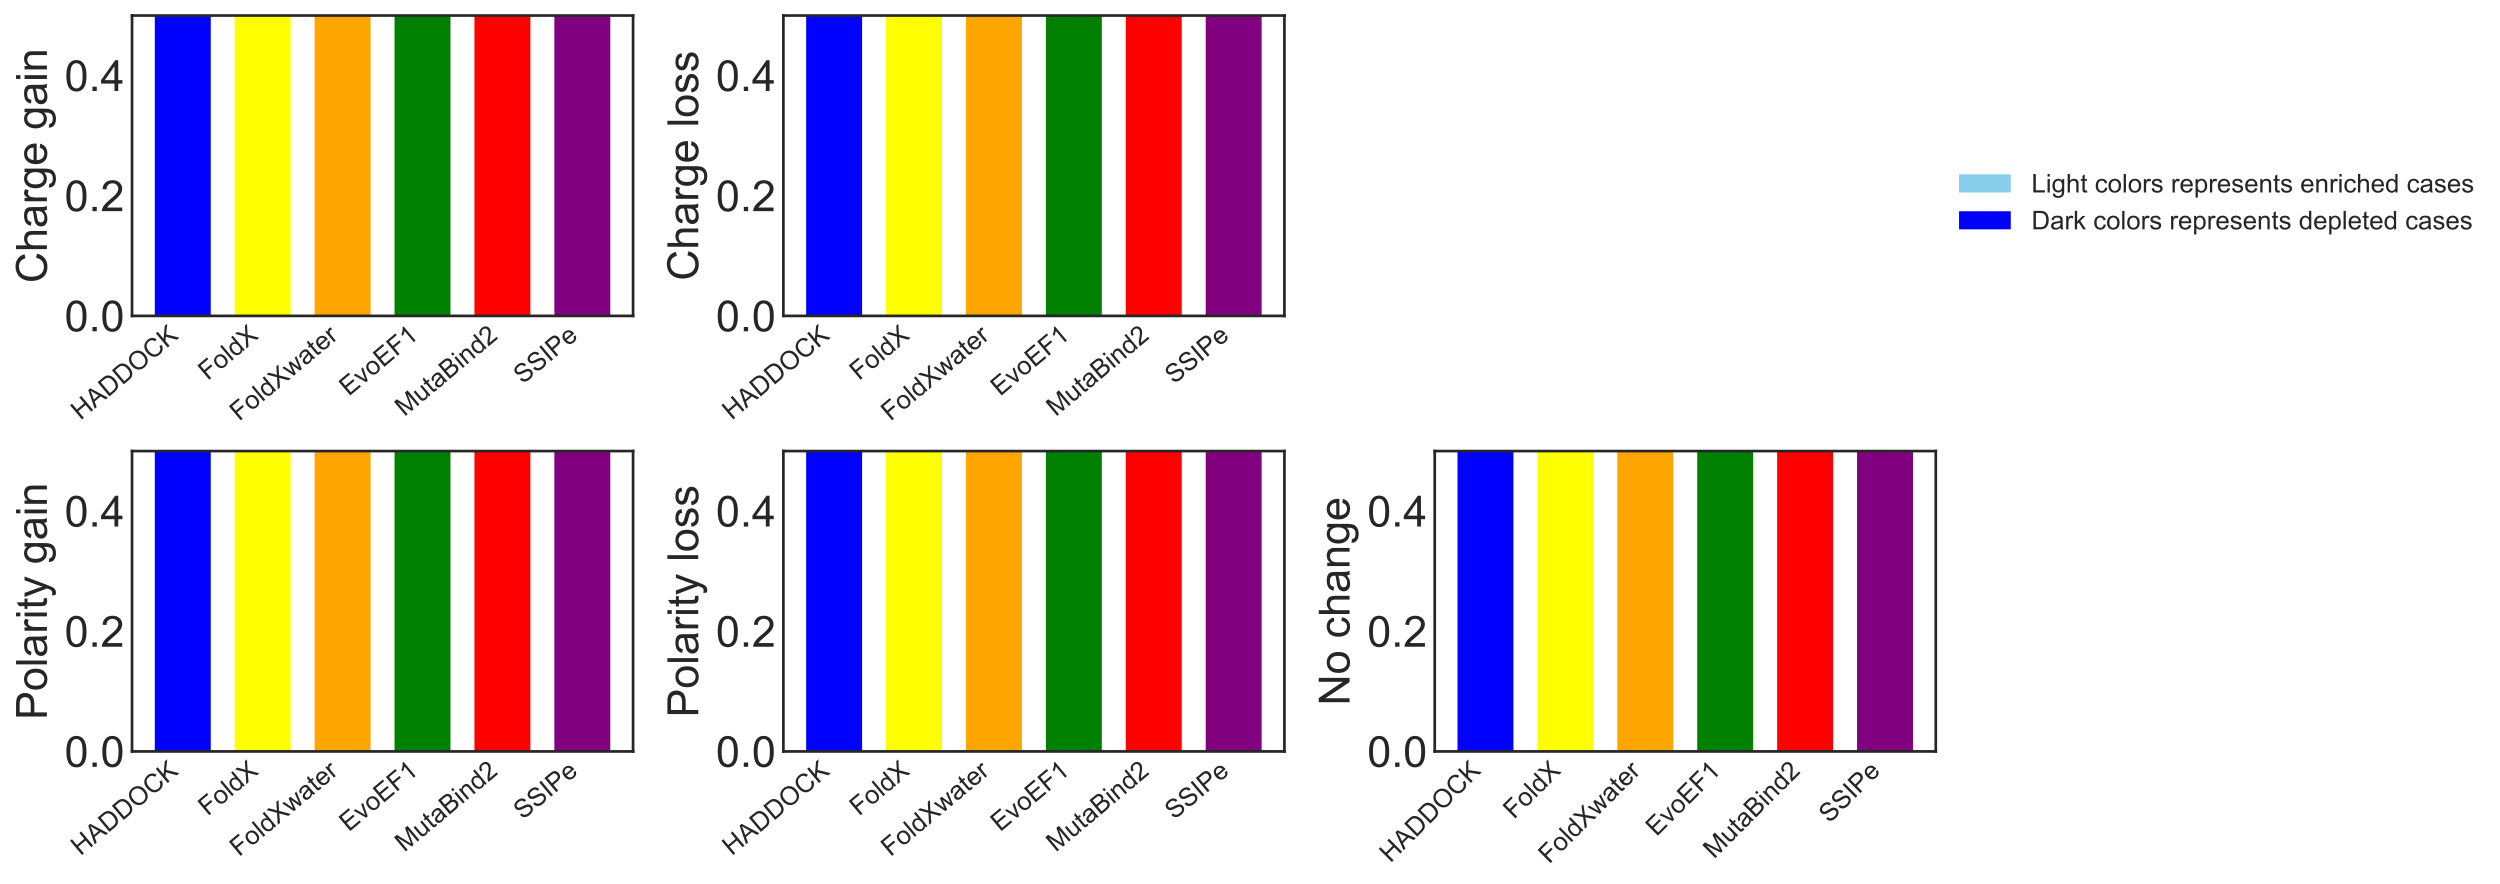 <?xml version="1.0" encoding="utf-8" standalone="no"?>
<!DOCTYPE svg PUBLIC "-//W3C//DTD SVG 1.1//EN"
  "http://www.w3.org/Graphics/SVG/1.1/DTD/svg11.dtd">
<!-- Created with matplotlib (https://matplotlib.org/) -->
<svg height="410.065pt" version="1.1" viewBox="0 0 1160.096 410.065" width="1160.096pt" xmlns="http://www.w3.org/2000/svg" xmlns:xlink="http://www.w3.org/1999/xlink">
 <defs>
  <style type="text/css">*{stroke-linecap:butt;stroke-linejoin:round;}</style>
 </defs>
 <g id="figure_1">
  <g id="patch_1">
   <path d="M 0 410.065 
L 1160.096 410.065 
L 1160.096 -0 
L 0 -0 
z
" style="fill:#ffffff;"/>
  </g>
  <g id="axes_1">
   <g id="patch_2">
    <path d="M 61.269 146.585 
L 293.769 146.585 
L 293.769 7.2 
L 61.269 7.2 
z
" style="fill:#ffffff;"/>
   </g>
   <g id="matplotlib.axis_1">
    <g id="xtick_1">
     <g id="line2d_1"/>
     <g id="text_1">
      <!-- HADDOCK -->
      <g style="fill:#262626;" transform="translate(37.314 195.237)rotate(-40)scale(0.12 -0.12)">
       <defs>
        <path d="M 8.016 0 
L 8.016 71.578 
L 17.484 71.578 
L 17.484 42.188 
L 54.688 42.188 
L 54.688 71.578 
L 64.156 71.578 
L 64.156 0 
L 54.688 0 
L 54.688 33.734 
L 17.484 33.734 
L 17.484 0 
z
" id="ArialMT-72"/>
        <path d="M -0.141 0 
L 27.344 71.578 
L 37.547 71.578 
L 66.844 0 
L 56.062 0 
L 47.703 21.688 
L 17.781 21.688 
L 9.906 0 
z
M 20.516 29.391 
L 44.781 29.391 
L 37.312 49.219 
Q 33.891 58.25 32.234 64.062 
Q 30.859 57.172 28.375 50.391 
z
" id="ArialMT-65"/>
        <path d="M 7.719 0 
L 7.719 71.578 
L 32.375 71.578 
Q 40.719 71.578 45.125 70.562 
Q 51.266 69.141 55.609 65.438 
Q 61.281 60.641 64.078 53.188 
Q 66.891 45.75 66.891 36.188 
Q 66.891 28.031 64.984 21.734 
Q 63.094 15.438 60.109 11.297 
Q 57.125 7.172 53.578 4.797 
Q 50.047 2.438 45.047 1.219 
Q 40.047 0 33.547 0 
z
M 17.188 8.453 
L 32.469 8.453 
Q 39.547 8.453 43.578 9.766 
Q 47.609 11.078 50 13.484 
Q 53.375 16.844 55.25 22.531 
Q 57.125 28.219 57.125 36.328 
Q 57.125 47.562 53.438 53.594 
Q 49.75 59.625 44.484 61.672 
Q 40.672 63.141 32.234 63.141 
L 17.188 63.141 
z
" id="ArialMT-68"/>
        <path d="M 4.828 34.859 
Q 4.828 52.688 14.391 62.766 
Q 23.969 72.859 39.109 72.859 
Q 49.031 72.859 56.984 68.109 
Q 64.938 63.375 69.109 54.906 
Q 73.297 46.438 73.297 35.688 
Q 73.297 24.812 68.891 16.219 
Q 64.5 7.625 56.438 3.203 
Q 48.391 -1.219 39.062 -1.219 
Q 28.953 -1.219 20.984 3.656 
Q 13.031 8.547 8.922 16.984 
Q 4.828 25.438 4.828 34.859 
z
M 14.594 34.719 
Q 14.594 21.781 21.547 14.328 
Q 28.516 6.891 39.016 6.891 
Q 49.703 6.891 56.609 14.406 
Q 63.531 21.922 63.531 35.75 
Q 63.531 44.484 60.578 51 
Q 57.625 57.516 51.922 61.109 
Q 46.234 64.703 39.156 64.703 
Q 29.109 64.703 21.844 57.781 
Q 14.594 50.875 14.594 34.719 
z
" id="ArialMT-79"/>
        <path d="M 58.797 25.094 
L 68.266 22.703 
Q 65.281 11.031 57.547 4.906 
Q 49.812 -1.219 38.625 -1.219 
Q 27.047 -1.219 19.797 3.484 
Q 12.547 8.203 8.766 17.141 
Q 4.984 26.078 4.984 36.328 
Q 4.984 47.516 9.25 55.828 
Q 13.531 64.156 21.406 68.469 
Q 29.297 72.797 38.766 72.797 
Q 49.516 72.797 56.828 67.328 
Q 64.156 61.859 67.047 51.953 
L 57.719 49.75 
Q 55.219 57.562 50.484 61.125 
Q 45.75 64.703 38.578 64.703 
Q 30.328 64.703 24.781 60.734 
Q 19.234 56.781 16.984 50.109 
Q 14.75 43.453 14.75 36.375 
Q 14.75 27.25 17.406 20.438 
Q 20.062 13.625 25.672 10.25 
Q 31.297 6.891 37.844 6.891 
Q 45.797 6.891 51.312 11.469 
Q 56.844 16.062 58.797 25.094 
z
" id="ArialMT-67"/>
        <path d="M 7.328 0 
L 7.328 71.578 
L 16.797 71.578 
L 16.797 36.078 
L 52.344 71.578 
L 65.188 71.578 
L 35.156 42.578 
L 66.5 0 
L 54 0 
L 28.516 36.234 
L 16.797 24.812 
L 16.797 0 
z
" id="ArialMT-75"/>
       </defs>
       <use xlink:href="#ArialMT-72"/>
       <use x="72.217" xlink:href="#ArialMT-65"/>
       <use x="138.916" xlink:href="#ArialMT-68"/>
       <use x="211.133" xlink:href="#ArialMT-68"/>
       <use x="283.35" xlink:href="#ArialMT-79"/>
       <use x="361.133" xlink:href="#ArialMT-67"/>
       <use x="433.35" xlink:href="#ArialMT-75"/>
      </g>
     </g>
    </g>
    <g id="xtick_2">
     <g id="line2d_2"/>
     <g id="text_2">
      <!-- FoldX -->
      <g style="fill:#262626;" transform="translate(96.351 176.813)rotate(-40)scale(0.12 -0.12)">
       <defs>
        <path d="M 8.203 0 
L 8.203 71.578 
L 56.5 71.578 
L 56.5 63.141 
L 17.672 63.141 
L 17.672 40.969 
L 51.266 40.969 
L 51.266 32.516 
L 17.672 32.516 
L 17.672 0 
z
" id="ArialMT-70"/>
        <path d="M 3.328 25.922 
Q 3.328 40.328 11.328 47.266 
Q 18.016 53.031 27.641 53.031 
Q 38.328 53.031 45.109 46.016 
Q 51.906 39.016 51.906 26.656 
Q 51.906 16.656 48.906 10.906 
Q 45.906 5.172 40.156 2 
Q 34.422 -1.172 27.641 -1.172 
Q 16.75 -1.172 10.031 5.812 
Q 3.328 12.797 3.328 25.922 
z
M 12.359 25.922 
Q 12.359 15.969 16.703 11.016 
Q 21.047 6.062 27.641 6.062 
Q 34.188 6.062 38.531 11.031 
Q 42.875 16.016 42.875 26.219 
Q 42.875 35.844 38.5 40.797 
Q 34.125 45.75 27.641 45.75 
Q 21.047 45.75 16.703 40.812 
Q 12.359 35.891 12.359 25.922 
z
" id="ArialMT-111"/>
        <path d="M 6.391 0 
L 6.391 71.578 
L 15.188 71.578 
L 15.188 0 
z
" id="ArialMT-108"/>
        <path d="M 40.234 0 
L 40.234 6.547 
Q 35.297 -1.172 25.734 -1.172 
Q 19.531 -1.172 14.328 2.25 
Q 9.125 5.672 6.266 11.797 
Q 3.422 17.922 3.422 25.875 
Q 3.422 33.641 6 39.969 
Q 8.594 46.297 13.766 49.656 
Q 18.953 53.031 25.344 53.031 
Q 30.031 53.031 33.688 51.047 
Q 37.359 49.078 39.656 45.906 
L 39.656 71.578 
L 48.391 71.578 
L 48.391 0 
z
M 12.453 25.875 
Q 12.453 15.922 16.641 10.984 
Q 20.844 6.062 26.562 6.062 
Q 32.328 6.062 36.344 10.766 
Q 40.375 15.484 40.375 25.141 
Q 40.375 35.797 36.266 40.766 
Q 32.172 45.75 26.172 45.75 
Q 20.312 45.75 16.375 40.969 
Q 12.453 36.188 12.453 25.875 
z
" id="ArialMT-100"/>
        <path d="M 0.438 0 
L 28.125 37.312 
L 3.719 71.578 
L 14.984 71.578 
L 27.984 53.219 
Q 32.031 47.516 33.734 44.438 
Q 36.141 48.344 39.406 52.594 
L 53.812 71.578 
L 64.109 71.578 
L 38.969 37.844 
L 66.062 0 
L 54.344 0 
L 36.328 25.531 
Q 34.812 27.734 33.203 30.328 
Q 30.812 26.422 29.781 24.953 
L 11.812 0 
z
" id="ArialMT-88"/>
       </defs>
       <use xlink:href="#ArialMT-70"/>
       <use x="61.084" xlink:href="#ArialMT-111"/>
       <use x="116.699" xlink:href="#ArialMT-108"/>
       <use x="138.916" xlink:href="#ArialMT-100"/>
       <use x="194.531" xlink:href="#ArialMT-88"/>
      </g>
     </g>
    </g>
    <g id="xtick_3">
     <g id="line2d_3"/>
     <g id="text_3">
      <!-- FoldXwater -->
      <g style="fill:#262626;" transform="translate(110.955 195.674)rotate(-40)scale(0.12 -0.12)">
       <defs>
        <path d="M 16.156 0 
L 0.297 51.859 
L 9.375 51.859 
L 17.625 21.922 
L 20.703 10.797 
Q 20.906 11.625 23.391 21.484 
L 31.641 51.859 
L 40.672 51.859 
L 48.438 21.781 
L 51.031 11.859 
L 54 21.875 
L 62.891 51.859 
L 71.438 51.859 
L 55.219 0 
L 46.094 0 
L 37.844 31.062 
L 35.844 39.891 
L 25.344 0 
z
" id="ArialMT-119"/>
        <path d="M 40.438 6.391 
Q 35.547 2.25 31.031 0.531 
Q 26.516 -1.172 21.344 -1.172 
Q 12.797 -1.172 8.203 3 
Q 3.609 7.172 3.609 13.672 
Q 3.609 17.484 5.344 20.625 
Q 7.078 23.781 9.891 25.688 
Q 12.703 27.594 16.219 28.562 
Q 18.797 29.25 24.031 29.891 
Q 34.672 31.156 39.703 32.906 
Q 39.75 34.719 39.75 35.203 
Q 39.75 40.578 37.25 42.781 
Q 33.891 45.75 27.25 45.75 
Q 21.047 45.75 18.094 43.578 
Q 15.141 41.406 13.719 35.891 
L 5.125 37.062 
Q 6.297 42.578 8.984 45.969 
Q 11.672 49.359 16.75 51.188 
Q 21.828 53.031 28.516 53.031 
Q 35.156 53.031 39.297 51.469 
Q 43.453 49.906 45.406 47.531 
Q 47.359 45.172 48.141 41.547 
Q 48.578 39.312 48.578 33.453 
L 48.578 21.734 
Q 48.578 9.469 49.141 6.219 
Q 49.703 2.984 51.375 0 
L 42.188 0 
Q 40.828 2.734 40.438 6.391 
z
M 39.703 26.031 
Q 34.906 24.078 25.344 22.703 
Q 19.922 21.922 17.672 20.938 
Q 15.438 19.969 14.203 18.094 
Q 12.984 16.219 12.984 13.922 
Q 12.984 10.406 15.641 8.062 
Q 18.312 5.719 23.438 5.719 
Q 28.516 5.719 32.469 7.938 
Q 36.422 10.156 38.281 14.016 
Q 39.703 17 39.703 22.797 
z
" id="ArialMT-97"/>
        <path d="M 25.781 7.859 
L 27.047 0.094 
Q 23.344 -0.688 20.406 -0.688 
Q 15.625 -0.688 12.984 0.828 
Q 10.359 2.344 9.281 4.812 
Q 8.203 7.281 8.203 15.188 
L 8.203 45.016 
L 1.766 45.016 
L 1.766 51.859 
L 8.203 51.859 
L 8.203 64.703 
L 16.938 69.969 
L 16.938 51.859 
L 25.781 51.859 
L 25.781 45.016 
L 16.938 45.016 
L 16.938 14.703 
Q 16.938 10.938 17.406 9.859 
Q 17.875 8.797 18.922 8.156 
Q 19.969 7.516 21.922 7.516 
Q 23.391 7.516 25.781 7.859 
z
" id="ArialMT-116"/>
        <path d="M 42.094 16.703 
L 51.172 15.578 
Q 49.031 7.625 43.219 3.219 
Q 37.406 -1.172 28.375 -1.172 
Q 17 -1.172 10.328 5.828 
Q 3.656 12.844 3.656 25.484 
Q 3.656 38.578 10.391 45.797 
Q 17.141 53.031 27.875 53.031 
Q 38.281 53.031 44.875 45.953 
Q 51.469 38.875 51.469 26.031 
Q 51.469 25.25 51.422 23.688 
L 12.75 23.688 
Q 13.234 15.141 17.578 10.594 
Q 21.922 6.062 28.422 6.062 
Q 33.25 6.062 36.672 8.594 
Q 40.094 11.141 42.094 16.703 
z
M 13.234 30.906 
L 42.188 30.906 
Q 41.609 37.453 38.875 40.719 
Q 34.672 45.797 27.984 45.797 
Q 21.922 45.797 17.797 41.75 
Q 13.672 37.703 13.234 30.906 
z
" id="ArialMT-101"/>
        <path d="M 6.5 0 
L 6.5 51.859 
L 14.406 51.859 
L 14.406 44 
Q 17.438 49.516 20 51.266 
Q 22.562 53.031 25.641 53.031 
Q 30.078 53.031 34.672 50.203 
L 31.641 42.047 
Q 28.422 43.953 25.203 43.953 
Q 22.312 43.953 20.016 42.219 
Q 17.719 40.484 16.75 37.406 
Q 15.281 32.719 15.281 27.156 
L 15.281 0 
z
" id="ArialMT-114"/>
       </defs>
       <use xlink:href="#ArialMT-70"/>
       <use x="61.084" xlink:href="#ArialMT-111"/>
       <use x="116.699" xlink:href="#ArialMT-108"/>
       <use x="138.916" xlink:href="#ArialMT-100"/>
       <use x="194.531" xlink:href="#ArialMT-88"/>
       <use x="261.23" xlink:href="#ArialMT-119"/>
       <use x="333.447" xlink:href="#ArialMT-97"/>
       <use x="389.062" xlink:href="#ArialMT-116"/>
       <use x="416.846" xlink:href="#ArialMT-101"/>
       <use x="472.461" xlink:href="#ArialMT-114"/>
      </g>
     </g>
    </g>
    <g id="xtick_4">
     <g id="line2d_4"/>
     <g id="text_4">
      <!-- EvoEF1 -->
      <g style="fill:#262626;" transform="translate(161.828 184.101)rotate(-40)scale(0.12 -0.12)">
       <defs>
        <path d="M 7.906 0 
L 7.906 71.578 
L 59.672 71.578 
L 59.672 63.141 
L 17.391 63.141 
L 17.391 41.219 
L 56.984 41.219 
L 56.984 32.812 
L 17.391 32.812 
L 17.391 8.453 
L 61.328 8.453 
L 61.328 0 
z
" id="ArialMT-69"/>
        <path d="M 21 0 
L 1.266 51.859 
L 10.547 51.859 
L 21.688 20.797 
Q 23.484 15.766 25 10.359 
Q 26.172 14.453 28.266 20.219 
L 39.797 51.859 
L 48.828 51.859 
L 29.203 0 
z
" id="ArialMT-118"/>
        <path d="M 37.25 0 
L 28.469 0 
L 28.469 56 
Q 25.297 52.984 20.141 49.953 
Q 14.984 46.922 10.891 45.406 
L 10.891 53.906 
Q 18.266 57.375 23.781 62.297 
Q 29.297 67.234 31.594 71.875 
L 37.25 71.875 
z
" id="ArialMT-49"/>
       </defs>
       <use xlink:href="#ArialMT-69"/>
       <use x="66.699" xlink:href="#ArialMT-118"/>
       <use x="116.699" xlink:href="#ArialMT-111"/>
       <use x="172.314" xlink:href="#ArialMT-69"/>
       <use x="239.014" xlink:href="#ArialMT-70"/>
       <use x="300.098" xlink:href="#ArialMT-49"/>
      </g>
     </g>
    </g>
    <g id="xtick_5">
     <g id="line2d_5"/>
     <g id="text_5">
      <!-- MutaBind2 -->
      <g style="fill:#262626;" transform="translate(187.663 193.538)rotate(-40)scale(0.12 -0.12)">
       <defs>
        <path d="M 7.422 0 
L 7.422 71.578 
L 21.688 71.578 
L 38.625 20.906 
Q 40.969 13.812 42.047 10.297 
Q 43.266 14.203 45.844 21.781 
L 62.984 71.578 
L 75.734 71.578 
L 75.734 0 
L 66.609 0 
L 66.609 59.906 
L 45.797 0 
L 37.25 0 
L 16.547 60.938 
L 16.547 0 
z
" id="ArialMT-77"/>
        <path d="M 40.578 0 
L 40.578 7.625 
Q 34.516 -1.172 24.125 -1.172 
Q 19.531 -1.172 15.547 0.578 
Q 11.578 2.344 9.641 5 
Q 7.719 7.672 6.938 11.531 
Q 6.391 14.109 6.391 19.734 
L 6.391 51.859 
L 15.188 51.859 
L 15.188 23.094 
Q 15.188 16.219 15.719 13.812 
Q 16.547 10.359 19.234 8.375 
Q 21.922 6.391 25.875 6.391 
Q 29.828 6.391 33.297 8.422 
Q 36.766 10.453 38.203 13.938 
Q 39.656 17.438 39.656 24.078 
L 39.656 51.859 
L 48.438 51.859 
L 48.438 0 
z
" id="ArialMT-117"/>
        <path d="M 7.328 0 
L 7.328 71.578 
L 34.188 71.578 
Q 42.391 71.578 47.344 69.406 
Q 52.297 67.234 55.094 62.719 
Q 57.906 58.203 57.906 53.266 
Q 57.906 48.688 55.422 44.625 
Q 52.938 40.578 47.906 38.094 
Q 54.391 36.188 57.875 31.594 
Q 61.375 27 61.375 20.75 
Q 61.375 15.719 59.25 11.391 
Q 57.125 7.078 54 4.734 
Q 50.875 2.391 46.156 1.188 
Q 41.453 0 34.625 0 
z
M 16.797 41.5 
L 32.281 41.5 
Q 38.578 41.5 41.312 42.328 
Q 44.922 43.406 46.75 45.891 
Q 48.578 48.391 48.578 52.156 
Q 48.578 55.719 46.875 58.422 
Q 45.172 61.141 41.984 62.141 
Q 38.812 63.141 31.109 63.141 
L 16.797 63.141 
z
M 16.797 8.453 
L 34.625 8.453 
Q 39.203 8.453 41.062 8.797 
Q 44.344 9.375 46.531 10.734 
Q 48.734 12.109 50.141 14.719 
Q 51.562 17.328 51.562 20.75 
Q 51.562 24.75 49.516 27.703 
Q 47.469 30.672 43.828 31.859 
Q 40.188 33.062 33.344 33.062 
L 16.797 33.062 
z
" id="ArialMT-66"/>
        <path d="M 6.641 61.469 
L 6.641 71.578 
L 15.438 71.578 
L 15.438 61.469 
z
M 6.641 0 
L 6.641 51.859 
L 15.438 51.859 
L 15.438 0 
z
" id="ArialMT-105"/>
        <path d="M 6.594 0 
L 6.594 51.859 
L 14.5 51.859 
L 14.5 44.484 
Q 20.219 53.031 31 53.031 
Q 35.688 53.031 39.625 51.344 
Q 43.562 49.656 45.516 46.922 
Q 47.469 44.188 48.25 40.438 
Q 48.734 37.984 48.734 31.891 
L 48.734 0 
L 39.938 0 
L 39.938 31.547 
Q 39.938 36.922 38.906 39.578 
Q 37.891 42.234 35.281 43.812 
Q 32.672 45.406 29.156 45.406 
Q 23.531 45.406 19.453 41.844 
Q 15.375 38.281 15.375 28.328 
L 15.375 0 
z
" id="ArialMT-110"/>
        <path d="M 50.344 8.453 
L 50.344 0 
L 3.031 0 
Q 2.938 3.172 4.047 6.109 
Q 5.859 10.938 9.828 15.625 
Q 13.812 20.312 21.344 26.469 
Q 33.016 36.031 37.109 41.625 
Q 41.219 47.219 41.219 52.203 
Q 41.219 57.422 37.469 61 
Q 33.734 64.594 27.734 64.594 
Q 21.391 64.594 17.578 60.781 
Q 13.766 56.984 13.719 50.25 
L 4.688 51.172 
Q 5.609 61.281 11.656 66.578 
Q 17.719 71.875 27.938 71.875 
Q 38.234 71.875 44.234 66.156 
Q 50.25 60.453 50.25 52 
Q 50.25 47.703 48.484 43.547 
Q 46.734 39.406 42.656 34.812 
Q 38.578 30.219 29.109 22.219 
Q 21.188 15.578 18.938 13.203 
Q 16.703 10.844 15.234 8.453 
z
" id="ArialMT-50"/>
       </defs>
       <use xlink:href="#ArialMT-77"/>
       <use x="83.301" xlink:href="#ArialMT-117"/>
       <use x="138.916" xlink:href="#ArialMT-116"/>
       <use x="166.699" xlink:href="#ArialMT-97"/>
       <use x="222.314" xlink:href="#ArialMT-66"/>
       <use x="289.014" xlink:href="#ArialMT-105"/>
       <use x="311.23" xlink:href="#ArialMT-110"/>
       <use x="366.846" xlink:href="#ArialMT-100"/>
       <use x="422.461" xlink:href="#ArialMT-50"/>
      </g>
     </g>
    </g>
    <g id="xtick_6">
     <g id="line2d_6"/>
     <g id="text_6">
      <!-- SSIPe -->
      <g style="fill:#262626;" transform="translate(242.628 178.532)rotate(-40)scale(0.12 -0.12)">
       <defs>
        <path d="M 4.5 23 
L 13.422 23.781 
Q 14.062 18.406 16.375 14.969 
Q 18.703 11.531 23.578 9.406 
Q 28.469 7.281 34.578 7.281 
Q 39.984 7.281 44.141 8.891 
Q 48.297 10.5 50.312 13.297 
Q 52.344 16.109 52.344 19.438 
Q 52.344 22.797 50.391 25.312 
Q 48.438 27.828 43.953 29.547 
Q 41.062 30.672 31.203 33.031 
Q 21.344 35.406 17.391 37.5 
Q 12.25 40.188 9.734 44.156 
Q 7.234 48.141 7.234 53.078 
Q 7.234 58.5 10.297 63.203 
Q 13.375 67.922 19.281 70.359 
Q 25.203 72.797 32.422 72.797 
Q 40.375 72.797 46.453 70.234 
Q 52.547 67.672 55.812 62.688 
Q 59.078 57.719 59.328 51.422 
L 50.25 50.734 
Q 49.516 57.516 45.281 60.984 
Q 41.062 64.453 32.812 64.453 
Q 24.219 64.453 20.281 61.297 
Q 16.359 58.156 16.359 53.719 
Q 16.359 49.859 19.141 47.359 
Q 21.875 44.875 33.422 42.266 
Q 44.969 39.656 49.266 37.703 
Q 55.516 34.812 58.484 30.391 
Q 61.469 25.984 61.469 20.219 
Q 61.469 14.5 58.203 9.438 
Q 54.938 4.391 48.797 1.578 
Q 42.672 -1.219 35.016 -1.219 
Q 25.297 -1.219 18.719 1.609 
Q 12.156 4.438 8.422 10.125 
Q 4.688 15.828 4.5 23 
z
" id="ArialMT-83"/>
        <path d="M 9.328 0 
L 9.328 71.578 
L 18.797 71.578 
L 18.797 0 
z
" id="ArialMT-73"/>
        <path d="M 7.719 0 
L 7.719 71.578 
L 34.719 71.578 
Q 41.844 71.578 45.609 70.906 
Q 50.875 70.016 54.438 67.547 
Q 58.016 65.094 60.188 60.641 
Q 62.359 56.203 62.359 50.875 
Q 62.359 41.75 56.547 35.422 
Q 50.734 29.109 35.547 29.109 
L 17.188 29.109 
L 17.188 0 
z
M 17.188 37.547 
L 35.688 37.547 
Q 44.875 37.547 48.734 40.969 
Q 52.594 44.391 52.594 50.594 
Q 52.594 55.078 50.312 58.266 
Q 48.047 61.469 44.344 62.5 
Q 41.938 63.141 35.5 63.141 
L 17.188 63.141 
z
" id="ArialMT-80"/>
       </defs>
       <use xlink:href="#ArialMT-83"/>
       <use x="66.699" xlink:href="#ArialMT-83"/>
       <use x="133.398" xlink:href="#ArialMT-73"/>
       <use x="161.182" xlink:href="#ArialMT-80"/>
       <use x="227.881" xlink:href="#ArialMT-101"/>
      </g>
     </g>
    </g>
   </g>
   <g id="matplotlib.axis_2">
    <g id="ytick_1">
     <g id="line2d_7"/>
     <g id="text_7">
      <!-- 0.0 -->
      <g style="fill:#262626;" transform="translate(29.969 153.742)scale(0.2 -0.2)">
       <defs>
        <path d="M 4.156 35.297 
Q 4.156 48 6.766 55.734 
Q 9.375 63.484 14.516 67.672 
Q 19.672 71.875 27.484 71.875 
Q 33.25 71.875 37.594 69.547 
Q 41.938 67.234 44.766 62.859 
Q 47.609 58.5 49.219 52.219 
Q 50.828 45.953 50.828 35.297 
Q 50.828 22.703 48.234 14.969 
Q 45.656 7.234 40.5 3 
Q 35.359 -1.219 27.484 -1.219 
Q 17.141 -1.219 11.234 6.203 
Q 4.156 15.141 4.156 35.297 
z
M 13.188 35.297 
Q 13.188 17.672 17.312 11.828 
Q 21.438 6 27.484 6 
Q 33.547 6 37.672 11.859 
Q 41.797 17.719 41.797 35.297 
Q 41.797 52.984 37.672 58.781 
Q 33.547 64.594 27.391 64.594 
Q 21.344 64.594 17.719 59.469 
Q 13.188 52.938 13.188 35.297 
z
" id="ArialMT-48"/>
        <path d="M 9.078 0 
L 9.078 10.016 
L 19.094 10.016 
L 19.094 0 
z
" id="ArialMT-46"/>
       </defs>
       <use xlink:href="#ArialMT-48"/>
       <use x="55.615" xlink:href="#ArialMT-46"/>
       <use x="83.398" xlink:href="#ArialMT-48"/>
      </g>
     </g>
    </g>
    <g id="ytick_2">
     <g id="line2d_8"/>
     <g id="text_8">
      <!-- 0.2 -->
      <g style="fill:#262626;" transform="translate(29.969 97.989)scale(0.2 -0.2)">
       <use xlink:href="#ArialMT-48"/>
       <use x="55.615" xlink:href="#ArialMT-46"/>
       <use x="83.398" xlink:href="#ArialMT-50"/>
      </g>
     </g>
    </g>
    <g id="ytick_3">
     <g id="line2d_9"/>
     <g id="text_9">
      <!-- 0.4 -->
      <g style="fill:#262626;" transform="translate(29.969 42.235)scale(0.2 -0.2)">
       <defs>
        <path d="M 32.328 0 
L 32.328 17.141 
L 1.266 17.141 
L 1.266 25.203 
L 33.938 71.578 
L 41.109 71.578 
L 41.109 25.203 
L 50.781 25.203 
L 50.781 17.141 
L 41.109 17.141 
L 41.109 0 
z
M 32.328 25.203 
L 32.328 57.469 
L 9.906 25.203 
z
" id="ArialMT-52"/>
       </defs>
       <use xlink:href="#ArialMT-48"/>
       <use x="55.615" xlink:href="#ArialMT-46"/>
       <use x="83.398" xlink:href="#ArialMT-52"/>
      </g>
     </g>
    </g>
    <g id="text_10">
     <!-- Charge gain -->
     <g style="fill:#262626;" transform="translate(21.759 131.37)rotate(-90)scale(0.2 -0.2)">
      <defs>
       <path d="M 6.594 0 
L 6.594 71.578 
L 15.375 71.578 
L 15.375 45.906 
Q 21.531 53.031 30.906 53.031 
Q 36.672 53.031 40.922 50.75 
Q 45.172 48.484 47 44.484 
Q 48.828 40.484 48.828 32.859 
L 48.828 0 
L 40.047 0 
L 40.047 32.859 
Q 40.047 39.453 37.188 42.453 
Q 34.328 45.453 29.109 45.453 
Q 25.203 45.453 21.75 43.422 
Q 18.312 41.406 16.844 37.938 
Q 15.375 34.469 15.375 28.375 
L 15.375 0 
z
" id="ArialMT-104"/>
       <path d="M 4.984 -4.297 
L 13.531 -5.562 
Q 14.062 -9.516 16.5 -11.328 
Q 19.781 -13.766 25.438 -13.766 
Q 31.547 -13.766 34.859 -11.328 
Q 38.188 -8.891 39.359 -4.5 
Q 40.047 -1.812 39.984 6.781 
Q 34.234 0 25.641 0 
Q 14.938 0 9.078 7.719 
Q 3.219 15.438 3.219 26.219 
Q 3.219 33.641 5.906 39.906 
Q 8.594 46.188 13.688 49.609 
Q 18.797 53.031 25.688 53.031 
Q 34.859 53.031 40.828 45.609 
L 40.828 51.859 
L 48.922 51.859 
L 48.922 7.031 
Q 48.922 -5.078 46.453 -10.125 
Q 44 -15.188 38.641 -18.109 
Q 33.297 -21.047 25.484 -21.047 
Q 16.219 -21.047 10.5 -16.875 
Q 4.781 -12.703 4.984 -4.297 
z
M 12.25 26.859 
Q 12.25 16.656 16.297 11.969 
Q 20.359 7.281 26.469 7.281 
Q 32.516 7.281 36.609 11.938 
Q 40.719 16.609 40.719 26.562 
Q 40.719 36.078 36.5 40.906 
Q 32.281 45.75 26.312 45.75 
Q 20.453 45.75 16.344 40.984 
Q 12.25 36.234 12.25 26.859 
z
" id="ArialMT-103"/>
       <path id="ArialMT-32"/>
      </defs>
      <use xlink:href="#ArialMT-67"/>
      <use x="72.217" xlink:href="#ArialMT-104"/>
      <use x="127.832" xlink:href="#ArialMT-97"/>
      <use x="183.447" xlink:href="#ArialMT-114"/>
      <use x="216.748" xlink:href="#ArialMT-103"/>
      <use x="272.363" xlink:href="#ArialMT-101"/>
      <use x="327.979" xlink:href="#ArialMT-32"/>
      <use x="355.762" xlink:href="#ArialMT-103"/>
      <use x="411.377" xlink:href="#ArialMT-97"/>
      <use x="466.992" xlink:href="#ArialMT-105"/>
      <use x="489.209" xlink:href="#ArialMT-110"/>
     </g>
    </g>
   </g>
   <g id="patch_3">
    <path clip-path="url(#p71f89bc6ce)" d="M 71.837 146.585 
L 97.794 146.585 
L 97.794 -968.492 
L 71.837 -968.492 
z
" style="fill:#0000ff;"/>
   </g>
   <g id="patch_4">
    <path clip-path="url(#p71f89bc6ce)" d="M 108.918 146.585 
L 134.875 146.585 
L 134.875 -1526.031 
L 108.918 -1526.031 
z
" style="fill:#ffff00;"/>
   </g>
   <g id="patch_5">
    <path clip-path="url(#p71f89bc6ce)" d="M 146 146.585 
L 171.957 146.585 
L 171.957 -1247.262 
L 146 -1247.262 
z
" style="fill:#ffa500;"/>
   </g>
   <g id="patch_6">
    <path clip-path="url(#p71f89bc6ce)" d="M 183.081 146.585 
L 209.038 146.585 
L 209.038 -1247.262 
L 183.081 -1247.262 
z
" style="fill:#008000;"/>
   </g>
   <g id="patch_7">
    <path clip-path="url(#p71f89bc6ce)" d="M 220.162 146.585 
L 246.119 146.585 
L 246.119 -2083.569 
L 220.162 -2083.569 
z
" style="fill:#ff0000;"/>
   </g>
   <g id="patch_8">
    <path clip-path="url(#p71f89bc6ce)" d="M 257.244 146.585 
L 283.201 146.585 
L 283.201 -2083.569 
L 257.244 -2083.569 
z
" style="fill:#800080;"/>
   </g>
   <g id="patch_9">
    <path clip-path="url(#p71f89bc6ce)" d="M 71.837 -968.492 
L 97.794 -968.492 
L 97.794 -2083.569 
L 71.837 -2083.569 
z
" style="fill:#87ceeb;"/>
   </g>
   <g id="patch_10">
    <path clip-path="url(#p71f89bc6ce)" d="M 108.918 -1526.031 
L 134.875 -1526.031 
L 134.875 -2641.108 
L 108.918 -2641.108 
z
" style="fill:#ffffe0;"/>
   </g>
   <g id="patch_11">
    <path clip-path="url(#p71f89bc6ce)" d="M 146 -1247.262 
L 171.957 -1247.262 
L 171.957 -2362.338 
L 146 -2362.338 
z
" style="fill:#ffe4b5;"/>
   </g>
   <g id="patch_12">
    <path clip-path="url(#p71f89bc6ce)" d="M 183.081 -1247.262 
L 209.038 -1247.262 
L 209.038 -2362.338 
L 183.081 -2362.338 
z
" style="fill:#90ee90;"/>
   </g>
   <g id="patch_13">
    <path clip-path="url(#p71f89bc6ce)" d="M 220.162 -2083.569 
L 246.119 -2083.569 
L 246.119 -2641.108 
L 220.162 -2641.108 
z
" style="fill:#f08080;"/>
   </g>
   <g id="patch_14">
    <path clip-path="url(#p71f89bc6ce)" d="M 257.244 -2083.569 
L 283.201 -2083.569 
L 283.201 -2362.338 
L 257.244 -2362.338 
z
" style="fill:#dda0dd;"/>
   </g>
   <g id="patch_15">
    <path d="M 61.269 146.585 
L 61.269 7.2 
" style="fill:none;stroke:#262626;stroke-linecap:square;stroke-linejoin:miter;stroke-width:1.25;"/>
   </g>
   <g id="patch_16">
    <path d="M 293.769 146.585 
L 293.769 7.2 
" style="fill:none;stroke:#262626;stroke-linecap:square;stroke-linejoin:miter;stroke-width:1.25;"/>
   </g>
   <g id="patch_17">
    <path d="M 61.269 146.585 
L 293.769 146.585 
" style="fill:none;stroke:#262626;stroke-linecap:square;stroke-linejoin:miter;stroke-width:1.25;"/>
   </g>
   <g id="patch_18">
    <path d="M 61.269 7.2 
L 293.769 7.2 
" style="fill:none;stroke:#262626;stroke-linecap:square;stroke-linejoin:miter;stroke-width:1.25;"/>
   </g>
  </g>
  <g id="axes_2">
   <g id="patch_19">
    <path d="M 363.519 146.585 
L 596.019 146.585 
L 596.019 7.2 
L 363.519 7.2 
z
" style="fill:#ffffff;"/>
   </g>
   <g id="matplotlib.axis_3">
    <g id="xtick_7">
     <g id="line2d_10"/>
     <g id="text_11">
      <!-- HADDOCK -->
      <g style="fill:#262626;" transform="translate(339.564 195.237)rotate(-40)scale(0.12 -0.12)">
       <use xlink:href="#ArialMT-72"/>
       <use x="72.217" xlink:href="#ArialMT-65"/>
       <use x="138.916" xlink:href="#ArialMT-68"/>
       <use x="211.133" xlink:href="#ArialMT-68"/>
       <use x="283.35" xlink:href="#ArialMT-79"/>
       <use x="361.133" xlink:href="#ArialMT-67"/>
       <use x="433.35" xlink:href="#ArialMT-75"/>
      </g>
     </g>
    </g>
    <g id="xtick_8">
     <g id="line2d_11"/>
     <g id="text_12">
      <!-- FoldX -->
      <g style="fill:#262626;" transform="translate(398.601 176.813)rotate(-40)scale(0.12 -0.12)">
       <use xlink:href="#ArialMT-70"/>
       <use x="61.084" xlink:href="#ArialMT-111"/>
       <use x="116.699" xlink:href="#ArialMT-108"/>
       <use x="138.916" xlink:href="#ArialMT-100"/>
       <use x="194.531" xlink:href="#ArialMT-88"/>
      </g>
     </g>
    </g>
    <g id="xtick_9">
     <g id="line2d_12"/>
     <g id="text_13">
      <!-- FoldXwater -->
      <g style="fill:#262626;" transform="translate(413.205 195.674)rotate(-40)scale(0.12 -0.12)">
       <use xlink:href="#ArialMT-70"/>
       <use x="61.084" xlink:href="#ArialMT-111"/>
       <use x="116.699" xlink:href="#ArialMT-108"/>
       <use x="138.916" xlink:href="#ArialMT-100"/>
       <use x="194.531" xlink:href="#ArialMT-88"/>
       <use x="261.23" xlink:href="#ArialMT-119"/>
       <use x="333.447" xlink:href="#ArialMT-97"/>
       <use x="389.062" xlink:href="#ArialMT-116"/>
       <use x="416.846" xlink:href="#ArialMT-101"/>
       <use x="472.461" xlink:href="#ArialMT-114"/>
      </g>
     </g>
    </g>
    <g id="xtick_10">
     <g id="line2d_13"/>
     <g id="text_14">
      <!-- EvoEF1 -->
      <g style="fill:#262626;" transform="translate(464.078 184.101)rotate(-40)scale(0.12 -0.12)">
       <use xlink:href="#ArialMT-69"/>
       <use x="66.699" xlink:href="#ArialMT-118"/>
       <use x="116.699" xlink:href="#ArialMT-111"/>
       <use x="172.314" xlink:href="#ArialMT-69"/>
       <use x="239.014" xlink:href="#ArialMT-70"/>
       <use x="300.098" xlink:href="#ArialMT-49"/>
      </g>
     </g>
    </g>
    <g id="xtick_11">
     <g id="line2d_14"/>
     <g id="text_15">
      <!-- MutaBind2 -->
      <g style="fill:#262626;" transform="translate(489.913 193.538)rotate(-40)scale(0.12 -0.12)">
       <use xlink:href="#ArialMT-77"/>
       <use x="83.301" xlink:href="#ArialMT-117"/>
       <use x="138.916" xlink:href="#ArialMT-116"/>
       <use x="166.699" xlink:href="#ArialMT-97"/>
       <use x="222.314" xlink:href="#ArialMT-66"/>
       <use x="289.014" xlink:href="#ArialMT-105"/>
       <use x="311.23" xlink:href="#ArialMT-110"/>
       <use x="366.846" xlink:href="#ArialMT-100"/>
       <use x="422.461" xlink:href="#ArialMT-50"/>
      </g>
     </g>
    </g>
    <g id="xtick_12">
     <g id="line2d_15"/>
     <g id="text_16">
      <!-- SSIPe -->
      <g style="fill:#262626;" transform="translate(544.878 178.532)rotate(-40)scale(0.12 -0.12)">
       <use xlink:href="#ArialMT-83"/>
       <use x="66.699" xlink:href="#ArialMT-83"/>
       <use x="133.398" xlink:href="#ArialMT-73"/>
       <use x="161.182" xlink:href="#ArialMT-80"/>
       <use x="227.881" xlink:href="#ArialMT-101"/>
      </g>
     </g>
    </g>
   </g>
   <g id="matplotlib.axis_4">
    <g id="ytick_4">
     <g id="line2d_16"/>
     <g id="text_17">
      <!-- 0.0 -->
      <g style="fill:#262626;" transform="translate(332.219 153.742)scale(0.2 -0.2)">
       <use xlink:href="#ArialMT-48"/>
       <use x="55.615" xlink:href="#ArialMT-46"/>
       <use x="83.398" xlink:href="#ArialMT-48"/>
      </g>
     </g>
    </g>
    <g id="ytick_5">
     <g id="line2d_17"/>
     <g id="text_18">
      <!-- 0.2 -->
      <g style="fill:#262626;" transform="translate(332.219 97.989)scale(0.2 -0.2)">
       <use xlink:href="#ArialMT-48"/>
       <use x="55.615" xlink:href="#ArialMT-46"/>
       <use x="83.398" xlink:href="#ArialMT-50"/>
      </g>
     </g>
    </g>
    <g id="ytick_6">
     <g id="line2d_18"/>
     <g id="text_19">
      <!-- 0.4 -->
      <g style="fill:#262626;" transform="translate(332.219 42.235)scale(0.2 -0.2)">
       <use xlink:href="#ArialMT-48"/>
       <use x="55.615" xlink:href="#ArialMT-46"/>
       <use x="83.398" xlink:href="#ArialMT-52"/>
      </g>
     </g>
    </g>
    <g id="text_20">
     <!-- Charge loss -->
     <g style="fill:#262626;" transform="translate(324.009 130.249)rotate(-90)scale(0.2 -0.2)">
      <defs>
       <path d="M 3.078 15.484 
L 11.766 16.844 
Q 12.5 11.625 15.844 8.844 
Q 19.188 6.062 25.203 6.062 
Q 31.25 6.062 34.172 8.516 
Q 37.109 10.984 37.109 14.312 
Q 37.109 17.281 34.516 19 
Q 32.719 20.172 25.531 21.969 
Q 15.875 24.422 12.141 26.203 
Q 8.406 27.984 6.469 31.125 
Q 4.547 34.281 4.547 38.094 
Q 4.547 41.547 6.125 44.5 
Q 7.719 47.469 10.453 49.422 
Q 12.5 50.922 16.031 51.969 
Q 19.578 53.031 23.641 53.031 
Q 29.734 53.031 34.344 51.266 
Q 38.969 49.516 41.156 46.5 
Q 43.359 43.5 44.188 38.484 
L 35.594 37.312 
Q 35.016 41.312 32.203 43.547 
Q 29.391 45.797 24.266 45.797 
Q 18.219 45.797 15.625 43.797 
Q 13.031 41.797 13.031 39.109 
Q 13.031 37.406 14.109 36.031 
Q 15.188 34.625 17.484 33.688 
Q 18.797 33.203 25.25 31.453 
Q 34.578 28.953 38.25 27.359 
Q 41.938 25.781 44.031 22.75 
Q 46.141 19.734 46.141 15.234 
Q 46.141 10.844 43.578 6.953 
Q 41.016 3.078 36.172 0.953 
Q 31.344 -1.172 25.25 -1.172 
Q 15.141 -1.172 9.844 3.031 
Q 4.547 7.234 3.078 15.484 
z
" id="ArialMT-115"/>
      </defs>
      <use xlink:href="#ArialMT-67"/>
      <use x="72.217" xlink:href="#ArialMT-104"/>
      <use x="127.832" xlink:href="#ArialMT-97"/>
      <use x="183.447" xlink:href="#ArialMT-114"/>
      <use x="216.748" xlink:href="#ArialMT-103"/>
      <use x="272.363" xlink:href="#ArialMT-101"/>
      <use x="327.979" xlink:href="#ArialMT-32"/>
      <use x="355.762" xlink:href="#ArialMT-108"/>
      <use x="377.979" xlink:href="#ArialMT-111"/>
      <use x="433.594" xlink:href="#ArialMT-115"/>
      <use x="483.594" xlink:href="#ArialMT-115"/>
     </g>
    </g>
   </g>
   <g id="patch_20">
    <path clip-path="url(#p67ce2092b7)" d="M 374.087 146.585 
L 400.044 146.585 
L 400.044 -2641.108 
L 374.087 -2641.108 
z
" style="fill:#0000ff;"/>
   </g>
   <g id="patch_21">
    <path clip-path="url(#p67ce2092b7)" d="M 411.168 146.585 
L 437.125 146.585 
L 437.125 -3198.646 
L 411.168 -3198.646 
z
" style="fill:#ffff00;"/>
   </g>
   <g id="patch_22">
    <path clip-path="url(#p67ce2092b7)" d="M 448.25 146.585 
L 474.207 146.585 
L 474.207 -3477.415 
L 448.25 -3477.415 
z
" style="fill:#ffa500;"/>
   </g>
   <g id="patch_23">
    <path clip-path="url(#p67ce2092b7)" d="M 485.331 146.585 
L 511.288 146.585 
L 511.288 -2641.108 
L 485.331 -2641.108 
z
" style="fill:#008000;"/>
   </g>
   <g id="patch_24">
    <path clip-path="url(#p67ce2092b7)" d="M 522.412 146.585 
L 548.369 146.585 
L 548.369 -3756.185 
L 522.412 -3756.185 
z
" style="fill:#ff0000;"/>
   </g>
   <g id="patch_25">
    <path clip-path="url(#p67ce2092b7)" d="M 559.494 146.585 
L 585.451 146.585 
L 585.451 -3198.646 
L 559.494 -3198.646 
z
" style="fill:#800080;"/>
   </g>
   <g id="patch_26">
    <path clip-path="url(#p67ce2092b7)" d="M 374.087 -2641.108 
L 400.044 -2641.108 
L 400.044 -3477.415 
L 374.087 -3477.415 
z
" style="fill:#87ceeb;"/>
   </g>
   <g id="patch_27">
    <path clip-path="url(#p67ce2092b7)" d="M 411.168 -3198.646 
L 437.125 -3198.646 
L 437.125 -4592.492 
L 411.168 -4592.492 
z
" style="fill:#ffffe0;"/>
   </g>
   <g id="patch_28">
    <path clip-path="url(#p67ce2092b7)" d="M 448.25 -3477.415 
L 474.207 -3477.415 
L 474.207 -4592.492 
L 448.25 -4592.492 
z
" style="fill:#ffe4b5;"/>
   </g>
   <g id="patch_29">
    <path clip-path="url(#p67ce2092b7)" d="M 485.331 -2641.108 
L 511.288 -2641.108 
L 511.288 -4034.954 
L 485.331 -4034.954 
z
" style="fill:#90ee90;"/>
   </g>
   <g id="patch_30">
    <path clip-path="url(#p67ce2092b7)" d="M 522.412 -3756.185 
L 548.369 -3756.185 
L 548.369 -3756.185 
L 522.412 -3756.185 
z
" style="fill:#f08080;"/>
   </g>
   <g id="patch_31">
    <path clip-path="url(#p67ce2092b7)" d="M 559.494 -3198.646 
L 585.451 -3198.646 
L 585.451 -3756.185 
L 559.494 -3756.185 
z
" style="fill:#dda0dd;"/>
   </g>
   <g id="patch_32">
    <path d="M 363.519 146.585 
L 363.519 7.2 
" style="fill:none;stroke:#262626;stroke-linecap:square;stroke-linejoin:miter;stroke-width:1.25;"/>
   </g>
   <g id="patch_33">
    <path d="M 596.019 146.585 
L 596.019 7.2 
" style="fill:none;stroke:#262626;stroke-linecap:square;stroke-linejoin:miter;stroke-width:1.25;"/>
   </g>
   <g id="patch_34">
    <path d="M 363.519 146.585 
L 596.019 146.585 
" style="fill:none;stroke:#262626;stroke-linecap:square;stroke-linejoin:miter;stroke-width:1.25;"/>
   </g>
   <g id="patch_35">
    <path d="M 363.519 7.2 
L 596.019 7.2 
" style="fill:none;stroke:#262626;stroke-linecap:square;stroke-linejoin:miter;stroke-width:1.25;"/>
   </g>
  </g>
  <g id="axes_3">
   <g id="patch_36">
    <path d="M 61.269 348.692 
L 293.769 348.692 
L 293.769 209.308 
L 61.269 209.308 
z
" style="fill:#ffffff;"/>
   </g>
   <g id="matplotlib.axis_5">
    <g id="xtick_13">
     <g id="line2d_19"/>
     <g id="text_21">
      <!-- HADDOCK -->
      <g style="fill:#262626;" transform="translate(37.314 397.344)rotate(-40)scale(0.12 -0.12)">
       <use xlink:href="#ArialMT-72"/>
       <use x="72.217" xlink:href="#ArialMT-65"/>
       <use x="138.916" xlink:href="#ArialMT-68"/>
       <use x="211.133" xlink:href="#ArialMT-68"/>
       <use x="283.35" xlink:href="#ArialMT-79"/>
       <use x="361.133" xlink:href="#ArialMT-67"/>
       <use x="433.35" xlink:href="#ArialMT-75"/>
      </g>
     </g>
    </g>
    <g id="xtick_14">
     <g id="line2d_20"/>
     <g id="text_22">
      <!-- FoldX -->
      <g style="fill:#262626;" transform="translate(96.351 378.921)rotate(-40)scale(0.12 -0.12)">
       <use xlink:href="#ArialMT-70"/>
       <use x="61.084" xlink:href="#ArialMT-111"/>
       <use x="116.699" xlink:href="#ArialMT-108"/>
       <use x="138.916" xlink:href="#ArialMT-100"/>
       <use x="194.531" xlink:href="#ArialMT-88"/>
      </g>
     </g>
    </g>
    <g id="xtick_15">
     <g id="line2d_21"/>
     <g id="text_23">
      <!-- FoldXwater -->
      <g style="fill:#262626;" transform="translate(110.955 397.782)rotate(-40)scale(0.12 -0.12)">
       <use xlink:href="#ArialMT-70"/>
       <use x="61.084" xlink:href="#ArialMT-111"/>
       <use x="116.699" xlink:href="#ArialMT-108"/>
       <use x="138.916" xlink:href="#ArialMT-100"/>
       <use x="194.531" xlink:href="#ArialMT-88"/>
       <use x="261.23" xlink:href="#ArialMT-119"/>
       <use x="333.447" xlink:href="#ArialMT-97"/>
       <use x="389.062" xlink:href="#ArialMT-116"/>
       <use x="416.846" xlink:href="#ArialMT-101"/>
       <use x="472.461" xlink:href="#ArialMT-114"/>
      </g>
     </g>
    </g>
    <g id="xtick_16">
     <g id="line2d_22"/>
     <g id="text_24">
      <!-- EvoEF1 -->
      <g style="fill:#262626;" transform="translate(161.828 386.209)rotate(-40)scale(0.12 -0.12)">
       <use xlink:href="#ArialMT-69"/>
       <use x="66.699" xlink:href="#ArialMT-118"/>
       <use x="116.699" xlink:href="#ArialMT-111"/>
       <use x="172.314" xlink:href="#ArialMT-69"/>
       <use x="239.014" xlink:href="#ArialMT-70"/>
       <use x="300.098" xlink:href="#ArialMT-49"/>
      </g>
     </g>
    </g>
    <g id="xtick_17">
     <g id="line2d_23"/>
     <g id="text_25">
      <!-- MutaBind2 -->
      <g style="fill:#262626;" transform="translate(187.663 395.646)rotate(-40)scale(0.12 -0.12)">
       <use xlink:href="#ArialMT-77"/>
       <use x="83.301" xlink:href="#ArialMT-117"/>
       <use x="138.916" xlink:href="#ArialMT-116"/>
       <use x="166.699" xlink:href="#ArialMT-97"/>
       <use x="222.314" xlink:href="#ArialMT-66"/>
       <use x="289.014" xlink:href="#ArialMT-105"/>
       <use x="311.23" xlink:href="#ArialMT-110"/>
       <use x="366.846" xlink:href="#ArialMT-100"/>
       <use x="422.461" xlink:href="#ArialMT-50"/>
      </g>
     </g>
    </g>
    <g id="xtick_18">
     <g id="line2d_24"/>
     <g id="text_26">
      <!-- SSIPe -->
      <g style="fill:#262626;" transform="translate(242.628 380.64)rotate(-40)scale(0.12 -0.12)">
       <use xlink:href="#ArialMT-83"/>
       <use x="66.699" xlink:href="#ArialMT-83"/>
       <use x="133.398" xlink:href="#ArialMT-73"/>
       <use x="161.182" xlink:href="#ArialMT-80"/>
       <use x="227.881" xlink:href="#ArialMT-101"/>
      </g>
     </g>
    </g>
   </g>
   <g id="matplotlib.axis_6">
    <g id="ytick_7">
     <g id="line2d_25"/>
     <g id="text_27">
      <!-- 0.0 -->
      <g style="fill:#262626;" transform="translate(29.969 355.85)scale(0.2 -0.2)">
       <use xlink:href="#ArialMT-48"/>
       <use x="55.615" xlink:href="#ArialMT-46"/>
       <use x="83.398" xlink:href="#ArialMT-48"/>
      </g>
     </g>
    </g>
    <g id="ytick_8">
     <g id="line2d_26"/>
     <g id="text_28">
      <!-- 0.2 -->
      <g style="fill:#262626;" transform="translate(29.969 300.096)scale(0.2 -0.2)">
       <use xlink:href="#ArialMT-48"/>
       <use x="55.615" xlink:href="#ArialMT-46"/>
       <use x="83.398" xlink:href="#ArialMT-50"/>
      </g>
     </g>
    </g>
    <g id="ytick_9">
     <g id="line2d_27"/>
     <g id="text_29">
      <!-- 0.4 -->
      <g style="fill:#262626;" transform="translate(29.969 244.342)scale(0.2 -0.2)">
       <use xlink:href="#ArialMT-48"/>
       <use x="55.615" xlink:href="#ArialMT-46"/>
       <use x="83.398" xlink:href="#ArialMT-52"/>
      </g>
     </g>
    </g>
    <g id="text_30">
     <!-- Polarity gain -->
     <g style="fill:#262626;" transform="translate(21.759 334.027)rotate(-90)scale(0.2 -0.2)">
      <defs>
       <path d="M 6.203 -19.969 
L 5.219 -11.719 
Q 8.109 -12.5 10.25 -12.5 
Q 13.188 -12.5 14.938 -11.516 
Q 16.703 -10.547 17.828 -8.797 
Q 18.656 -7.469 20.516 -2.25 
Q 20.75 -1.516 21.297 -0.094 
L 1.609 51.859 
L 11.078 51.859 
L 21.875 21.828 
Q 23.969 16.109 25.641 9.812 
Q 27.156 15.875 29.25 21.625 
L 40.328 51.859 
L 49.125 51.859 
L 29.391 -0.875 
Q 26.219 -9.422 24.469 -12.641 
Q 22.125 -17 19.094 -19.016 
Q 16.062 -21.047 11.859 -21.047 
Q 9.328 -21.047 6.203 -19.969 
z
" id="ArialMT-121"/>
      </defs>
      <use xlink:href="#ArialMT-80"/>
      <use x="66.699" xlink:href="#ArialMT-111"/>
      <use x="122.314" xlink:href="#ArialMT-108"/>
      <use x="144.531" xlink:href="#ArialMT-97"/>
      <use x="200.146" xlink:href="#ArialMT-114"/>
      <use x="233.447" xlink:href="#ArialMT-105"/>
      <use x="255.664" xlink:href="#ArialMT-116"/>
      <use x="283.447" xlink:href="#ArialMT-121"/>
      <use x="333.447" xlink:href="#ArialMT-32"/>
      <use x="361.23" xlink:href="#ArialMT-103"/>
      <use x="416.846" xlink:href="#ArialMT-97"/>
      <use x="472.461" xlink:href="#ArialMT-105"/>
      <use x="494.678" xlink:href="#ArialMT-110"/>
     </g>
    </g>
   </g>
   <g id="patch_37">
    <path clip-path="url(#p5bb00d4c83)" d="M 71.837 348.692 
L 97.794 348.692 
L 97.794 -208.846 
L 71.837 -208.846 
z
" style="fill:#0000ff;"/>
   </g>
   <g id="patch_38">
    <path clip-path="url(#p5bb00d4c83)" d="M 108.918 348.692 
L 134.875 348.692 
L 134.875 -208.846 
L 108.918 -208.846 
z
" style="fill:#ffff00;"/>
   </g>
   <g id="patch_39">
    <path clip-path="url(#p5bb00d4c83)" d="M 146 348.692 
L 171.957 348.692 
L 171.957 -208.846 
L 146 -208.846 
z
" style="fill:#ffa500;"/>
   </g>
   <g id="patch_40">
    <path clip-path="url(#p5bb00d4c83)" d="M 183.081 348.692 
L 209.038 348.692 
L 209.038 -487.615 
L 183.081 -487.615 
z
" style="fill:#008000;"/>
   </g>
   <g id="patch_41">
    <path clip-path="url(#p5bb00d4c83)" d="M 220.162 348.692 
L 246.119 348.692 
L 246.119 -766.385 
L 220.162 -766.385 
z
" style="fill:#ff0000;"/>
   </g>
   <g id="patch_42">
    <path clip-path="url(#p5bb00d4c83)" d="M 257.244 348.692 
L 283.201 348.692 
L 283.201 -1045.154 
L 257.244 -1045.154 
z
" style="fill:#800080;"/>
   </g>
   <g id="patch_43">
    <path clip-path="url(#p5bb00d4c83)" d="M 71.837 -208.846 
L 97.794 -208.846 
L 97.794 -766.385 
L 71.837 -766.385 
z
" style="fill:#87ceeb;"/>
   </g>
   <g id="patch_44">
    <path clip-path="url(#p5bb00d4c83)" d="M 108.918 -208.846 
L 134.875 -208.846 
L 134.875 -487.615 
L 108.918 -487.615 
z
" style="fill:#ffffe0;"/>
   </g>
   <g id="patch_45">
    <path clip-path="url(#p5bb00d4c83)" d="M 146 -208.846 
L 171.957 -208.846 
L 171.957 -766.385 
L 146 -766.385 
z
" style="fill:#ffe4b5;"/>
   </g>
   <g id="patch_46">
    <path clip-path="url(#p5bb00d4c83)" d="M 183.081 -487.615 
L 209.038 -487.615 
L 209.038 -766.385 
L 183.081 -766.385 
z
" style="fill:#90ee90;"/>
   </g>
   <g id="patch_47">
    <path clip-path="url(#p5bb00d4c83)" d="M 220.162 -766.385 
L 246.119 -766.385 
L 246.119 -766.385 
L 220.162 -766.385 
z
" style="fill:#f08080;"/>
   </g>
   <g id="patch_48">
    <path clip-path="url(#p5bb00d4c83)" d="M 257.244 -1045.154 
L 283.201 -1045.154 
L 283.201 -1045.154 
L 257.244 -1045.154 
z
" style="fill:#dda0dd;"/>
   </g>
   <g id="patch_49">
    <path d="M 61.269 348.692 
L 61.269 209.308 
" style="fill:none;stroke:#262626;stroke-linecap:square;stroke-linejoin:miter;stroke-width:1.25;"/>
   </g>
   <g id="patch_50">
    <path d="M 293.769 348.692 
L 293.769 209.308 
" style="fill:none;stroke:#262626;stroke-linecap:square;stroke-linejoin:miter;stroke-width:1.25;"/>
   </g>
   <g id="patch_51">
    <path d="M 61.269 348.692 
L 293.769 348.692 
" style="fill:none;stroke:#262626;stroke-linecap:square;stroke-linejoin:miter;stroke-width:1.25;"/>
   </g>
   <g id="patch_52">
    <path d="M 61.269 209.308 
L 293.769 209.308 
" style="fill:none;stroke:#262626;stroke-linecap:square;stroke-linejoin:miter;stroke-width:1.25;"/>
   </g>
  </g>
  <g id="axes_4">
   <g id="patch_53">
    <path d="M 363.519 348.692 
L 596.019 348.692 
L 596.019 209.308 
L 363.519 209.308 
z
" style="fill:#ffffff;"/>
   </g>
   <g id="matplotlib.axis_7">
    <g id="xtick_19">
     <g id="line2d_28"/>
     <g id="text_31">
      <!-- HADDOCK -->
      <g style="fill:#262626;" transform="translate(339.564 397.344)rotate(-40)scale(0.12 -0.12)">
       <use xlink:href="#ArialMT-72"/>
       <use x="72.217" xlink:href="#ArialMT-65"/>
       <use x="138.916" xlink:href="#ArialMT-68"/>
       <use x="211.133" xlink:href="#ArialMT-68"/>
       <use x="283.35" xlink:href="#ArialMT-79"/>
       <use x="361.133" xlink:href="#ArialMT-67"/>
       <use x="433.35" xlink:href="#ArialMT-75"/>
      </g>
     </g>
    </g>
    <g id="xtick_20">
     <g id="line2d_29"/>
     <g id="text_32">
      <!-- FoldX -->
      <g style="fill:#262626;" transform="translate(398.601 378.921)rotate(-40)scale(0.12 -0.12)">
       <use xlink:href="#ArialMT-70"/>
       <use x="61.084" xlink:href="#ArialMT-111"/>
       <use x="116.699" xlink:href="#ArialMT-108"/>
       <use x="138.916" xlink:href="#ArialMT-100"/>
       <use x="194.531" xlink:href="#ArialMT-88"/>
      </g>
     </g>
    </g>
    <g id="xtick_21">
     <g id="line2d_30"/>
     <g id="text_33">
      <!-- FoldXwater -->
      <g style="fill:#262626;" transform="translate(413.205 397.782)rotate(-40)scale(0.12 -0.12)">
       <use xlink:href="#ArialMT-70"/>
       <use x="61.084" xlink:href="#ArialMT-111"/>
       <use x="116.699" xlink:href="#ArialMT-108"/>
       <use x="138.916" xlink:href="#ArialMT-100"/>
       <use x="194.531" xlink:href="#ArialMT-88"/>
       <use x="261.23" xlink:href="#ArialMT-119"/>
       <use x="333.447" xlink:href="#ArialMT-97"/>
       <use x="389.062" xlink:href="#ArialMT-116"/>
       <use x="416.846" xlink:href="#ArialMT-101"/>
       <use x="472.461" xlink:href="#ArialMT-114"/>
      </g>
     </g>
    </g>
    <g id="xtick_22">
     <g id="line2d_31"/>
     <g id="text_34">
      <!-- EvoEF1 -->
      <g style="fill:#262626;" transform="translate(464.078 386.209)rotate(-40)scale(0.12 -0.12)">
       <use xlink:href="#ArialMT-69"/>
       <use x="66.699" xlink:href="#ArialMT-118"/>
       <use x="116.699" xlink:href="#ArialMT-111"/>
       <use x="172.314" xlink:href="#ArialMT-69"/>
       <use x="239.014" xlink:href="#ArialMT-70"/>
       <use x="300.098" xlink:href="#ArialMT-49"/>
      </g>
     </g>
    </g>
    <g id="xtick_23">
     <g id="line2d_32"/>
     <g id="text_35">
      <!-- MutaBind2 -->
      <g style="fill:#262626;" transform="translate(489.913 395.646)rotate(-40)scale(0.12 -0.12)">
       <use xlink:href="#ArialMT-77"/>
       <use x="83.301" xlink:href="#ArialMT-117"/>
       <use x="138.916" xlink:href="#ArialMT-116"/>
       <use x="166.699" xlink:href="#ArialMT-97"/>
       <use x="222.314" xlink:href="#ArialMT-66"/>
       <use x="289.014" xlink:href="#ArialMT-105"/>
       <use x="311.23" xlink:href="#ArialMT-110"/>
       <use x="366.846" xlink:href="#ArialMT-100"/>
       <use x="422.461" xlink:href="#ArialMT-50"/>
      </g>
     </g>
    </g>
    <g id="xtick_24">
     <g id="line2d_33"/>
     <g id="text_36">
      <!-- SSIPe -->
      <g style="fill:#262626;" transform="translate(544.878 380.64)rotate(-40)scale(0.12 -0.12)">
       <use xlink:href="#ArialMT-83"/>
       <use x="66.699" xlink:href="#ArialMT-83"/>
       <use x="133.398" xlink:href="#ArialMT-73"/>
       <use x="161.182" xlink:href="#ArialMT-80"/>
       <use x="227.881" xlink:href="#ArialMT-101"/>
      </g>
     </g>
    </g>
   </g>
   <g id="matplotlib.axis_8">
    <g id="ytick_10">
     <g id="line2d_34"/>
     <g id="text_37">
      <!-- 0.0 -->
      <g style="fill:#262626;" transform="translate(332.219 355.85)scale(0.2 -0.2)">
       <use xlink:href="#ArialMT-48"/>
       <use x="55.615" xlink:href="#ArialMT-46"/>
       <use x="83.398" xlink:href="#ArialMT-48"/>
      </g>
     </g>
    </g>
    <g id="ytick_11">
     <g id="line2d_35"/>
     <g id="text_38">
      <!-- 0.2 -->
      <g style="fill:#262626;" transform="translate(332.219 300.096)scale(0.2 -0.2)">
       <use xlink:href="#ArialMT-48"/>
       <use x="55.615" xlink:href="#ArialMT-46"/>
       <use x="83.398" xlink:href="#ArialMT-50"/>
      </g>
     </g>
    </g>
    <g id="ytick_12">
     <g id="line2d_36"/>
     <g id="text_39">
      <!-- 0.4 -->
      <g style="fill:#262626;" transform="translate(332.219 244.342)scale(0.2 -0.2)">
       <use xlink:href="#ArialMT-48"/>
       <use x="55.615" xlink:href="#ArialMT-46"/>
       <use x="83.398" xlink:href="#ArialMT-52"/>
      </g>
     </g>
    </g>
    <g id="text_40">
     <!-- Polarity loss -->
     <g style="fill:#262626;" transform="translate(324.009 332.905)rotate(-90)scale(0.2 -0.2)">
      <use xlink:href="#ArialMT-80"/>
      <use x="66.699" xlink:href="#ArialMT-111"/>
      <use x="122.314" xlink:href="#ArialMT-108"/>
      <use x="144.531" xlink:href="#ArialMT-97"/>
      <use x="200.146" xlink:href="#ArialMT-114"/>
      <use x="233.447" xlink:href="#ArialMT-105"/>
      <use x="255.664" xlink:href="#ArialMT-116"/>
      <use x="283.447" xlink:href="#ArialMT-121"/>
      <use x="333.447" xlink:href="#ArialMT-32"/>
      <use x="361.23" xlink:href="#ArialMT-108"/>
      <use x="383.447" xlink:href="#ArialMT-111"/>
      <use x="439.062" xlink:href="#ArialMT-115"/>
      <use x="489.062" xlink:href="#ArialMT-115"/>
     </g>
    </g>
   </g>
   <g id="patch_54">
    <path clip-path="url(#p477b7fcd50)" d="M 374.087 348.692 
L 400.044 348.692 
L 400.044 -1045.154 
L 374.087 -1045.154 
z
" style="fill:#0000ff;"/>
   </g>
   <g id="patch_55">
    <path clip-path="url(#p477b7fcd50)" d="M 411.168 348.692 
L 437.125 348.692 
L 437.125 -1045.154 
L 411.168 -1045.154 
z
" style="fill:#ffff00;"/>
   </g>
   <g id="patch_56">
    <path clip-path="url(#p477b7fcd50)" d="M 448.25 348.692 
L 474.207 348.692 
L 474.207 -1045.154 
L 448.25 -1045.154 
z
" style="fill:#ffa500;"/>
   </g>
   <g id="patch_57">
    <path clip-path="url(#p477b7fcd50)" d="M 485.331 348.692 
L 511.288 348.692 
L 511.288 -1045.154 
L 485.331 -1045.154 
z
" style="fill:#008000;"/>
   </g>
   <g id="patch_58">
    <path clip-path="url(#p477b7fcd50)" d="M 522.412 348.692 
L 548.369 348.692 
L 548.369 -1602.692 
L 522.412 -1602.692 
z
" style="fill:#ff0000;"/>
   </g>
   <g id="patch_59">
    <path clip-path="url(#p477b7fcd50)" d="M 559.494 348.692 
L 585.451 348.692 
L 585.451 -1323.923 
L 559.494 -1323.923 
z
" style="fill:#800080;"/>
   </g>
   <g id="patch_60">
    <path clip-path="url(#p477b7fcd50)" d="M 374.087 -1045.154 
L 400.044 -1045.154 
L 400.044 -3275.308 
L 374.087 -3275.308 
z
" style="fill:#87ceeb;"/>
   </g>
   <g id="patch_61">
    <path clip-path="url(#p477b7fcd50)" d="M 411.168 -1045.154 
L 437.125 -1045.154 
L 437.125 -3275.308 
L 411.168 -3275.308 
z
" style="fill:#ffffe0;"/>
   </g>
   <g id="patch_62">
    <path clip-path="url(#p477b7fcd50)" d="M 448.25 -1045.154 
L 474.207 -1045.154 
L 474.207 -3554.077 
L 448.25 -3554.077 
z
" style="fill:#ffe4b5;"/>
   </g>
   <g id="patch_63">
    <path clip-path="url(#p477b7fcd50)" d="M 485.331 -1045.154 
L 511.288 -1045.154 
L 511.288 -3275.308 
L 485.331 -3275.308 
z
" style="fill:#90ee90;"/>
   </g>
   <g id="patch_64">
    <path clip-path="url(#p477b7fcd50)" d="M 522.412 -1602.692 
L 548.369 -1602.692 
L 548.369 -2439 
L 522.412 -2439 
z
" style="fill:#f08080;"/>
   </g>
   <g id="patch_65">
    <path clip-path="url(#p477b7fcd50)" d="M 559.494 -1323.923 
L 585.451 -1323.923 
L 585.451 -3275.308 
L 559.494 -3275.308 
z
" style="fill:#dda0dd;"/>
   </g>
   <g id="patch_66">
    <path d="M 363.519 348.692 
L 363.519 209.308 
" style="fill:none;stroke:#262626;stroke-linecap:square;stroke-linejoin:miter;stroke-width:1.25;"/>
   </g>
   <g id="patch_67">
    <path d="M 596.019 348.692 
L 596.019 209.308 
" style="fill:none;stroke:#262626;stroke-linecap:square;stroke-linejoin:miter;stroke-width:1.25;"/>
   </g>
   <g id="patch_68">
    <path d="M 363.519 348.692 
L 596.019 348.692 
" style="fill:none;stroke:#262626;stroke-linecap:square;stroke-linejoin:miter;stroke-width:1.25;"/>
   </g>
   <g id="patch_69">
    <path d="M 363.519 209.308 
L 596.019 209.308 
" style="fill:none;stroke:#262626;stroke-linecap:square;stroke-linejoin:miter;stroke-width:1.25;"/>
   </g>
  </g>
  <g id="axes_5">
   <g id="patch_70">
    <path d="M 665.769 348.692 
L 898.269 348.692 
L 898.269 209.308 
L 665.769 209.308 
z
" style="fill:#ffffff;"/>
   </g>
   <g id="matplotlib.axis_9">
    <g id="xtick_25">
     <g id="line2d_37"/>
     <g id="text_41">
      <!-- HADDOCK -->
      <g style="fill:#262626;" transform="translate(645.197 400.698)rotate(-45)scale(0.12 -0.12)">
       <use xlink:href="#ArialMT-72"/>
       <use x="72.217" xlink:href="#ArialMT-65"/>
       <use x="138.916" xlink:href="#ArialMT-68"/>
       <use x="211.133" xlink:href="#ArialMT-68"/>
       <use x="283.35" xlink:href="#ArialMT-79"/>
       <use x="361.133" xlink:href="#ArialMT-67"/>
       <use x="433.35" xlink:href="#ArialMT-75"/>
      </g>
     </g>
    </g>
    <g id="xtick_26">
     <g id="line2d_38"/>
     <g id="text_42">
      <!-- FoldX -->
      <g style="fill:#262626;" transform="translate(702.545 380.431)rotate(-45)scale(0.12 -0.12)">
       <use xlink:href="#ArialMT-70"/>
       <use x="61.084" xlink:href="#ArialMT-111"/>
       <use x="116.699" xlink:href="#ArialMT-108"/>
       <use x="138.916" xlink:href="#ArialMT-100"/>
       <use x="194.531" xlink:href="#ArialMT-88"/>
      </g>
     </g>
    </g>
    <g id="xtick_27">
     <g id="line2d_39"/>
     <g id="text_43">
      <!-- FoldXwater -->
      <g style="fill:#262626;" transform="translate(718.879 401.179)rotate(-45)scale(0.12 -0.12)">
       <use xlink:href="#ArialMT-70"/>
       <use x="61.084" xlink:href="#ArialMT-111"/>
       <use x="116.699" xlink:href="#ArialMT-108"/>
       <use x="138.916" xlink:href="#ArialMT-100"/>
       <use x="194.531" xlink:href="#ArialMT-88"/>
       <use x="261.23" xlink:href="#ArialMT-119"/>
       <use x="333.447" xlink:href="#ArialMT-97"/>
       <use x="389.062" xlink:href="#ArialMT-116"/>
       <use x="416.846" xlink:href="#ArialMT-101"/>
       <use x="472.461" xlink:href="#ArialMT-114"/>
      </g>
     </g>
    </g>
    <g id="xtick_28">
     <g id="line2d_40"/>
     <g id="text_44">
      <!-- EvoEF1 -->
      <g style="fill:#262626;" transform="translate(768.691 388.448)rotate(-45)scale(0.12 -0.12)">
       <use xlink:href="#ArialMT-69"/>
       <use x="66.699" xlink:href="#ArialMT-118"/>
       <use x="116.699" xlink:href="#ArialMT-111"/>
       <use x="172.314" xlink:href="#ArialMT-69"/>
       <use x="239.014" xlink:href="#ArialMT-70"/>
       <use x="300.098" xlink:href="#ArialMT-49"/>
      </g>
     </g>
    </g>
    <g id="xtick_29">
     <g id="line2d_41"/>
     <g id="text_45">
      <!-- MutaBind2 -->
      <g style="fill:#262626;" transform="translate(795.391 398.83)rotate(-45)scale(0.12 -0.12)">
       <use xlink:href="#ArialMT-77"/>
       <use x="83.301" xlink:href="#ArialMT-117"/>
       <use x="138.916" xlink:href="#ArialMT-116"/>
       <use x="166.699" xlink:href="#ArialMT-97"/>
       <use x="222.314" xlink:href="#ArialMT-66"/>
       <use x="289.014" xlink:href="#ArialMT-105"/>
       <use x="311.23" xlink:href="#ArialMT-110"/>
       <use x="366.846" xlink:href="#ArialMT-100"/>
       <use x="422.461" xlink:href="#ArialMT-50"/>
      </g>
     </g>
    </g>
    <g id="xtick_30">
     <g id="line2d_42"/>
     <g id="text_46">
      <!-- SSIPe -->
      <g style="fill:#262626;" transform="translate(848.98 382.322)rotate(-45)scale(0.12 -0.12)">
       <use xlink:href="#ArialMT-83"/>
       <use x="66.699" xlink:href="#ArialMT-83"/>
       <use x="133.398" xlink:href="#ArialMT-73"/>
       <use x="161.182" xlink:href="#ArialMT-80"/>
       <use x="227.881" xlink:href="#ArialMT-101"/>
      </g>
     </g>
    </g>
   </g>
   <g id="matplotlib.axis_10">
    <g id="ytick_13">
     <g id="line2d_43"/>
     <g id="text_47">
      <!-- 0.0 -->
      <g style="fill:#262626;" transform="translate(634.469 355.85)scale(0.2 -0.2)">
       <use xlink:href="#ArialMT-48"/>
       <use x="55.615" xlink:href="#ArialMT-46"/>
       <use x="83.398" xlink:href="#ArialMT-48"/>
      </g>
     </g>
    </g>
    <g id="ytick_14">
     <g id="line2d_44"/>
     <g id="text_48">
      <!-- 0.2 -->
      <g style="fill:#262626;" transform="translate(634.469 300.096)scale(0.2 -0.2)">
       <use xlink:href="#ArialMT-48"/>
       <use x="55.615" xlink:href="#ArialMT-46"/>
       <use x="83.398" xlink:href="#ArialMT-50"/>
      </g>
     </g>
    </g>
    <g id="ytick_15">
     <g id="line2d_45"/>
     <g id="text_49">
      <!-- 0.4 -->
      <g style="fill:#262626;" transform="translate(634.469 244.342)scale(0.2 -0.2)">
       <use xlink:href="#ArialMT-48"/>
       <use x="55.615" xlink:href="#ArialMT-46"/>
       <use x="83.398" xlink:href="#ArialMT-52"/>
      </g>
     </g>
    </g>
    <g id="text_50">
     <!-- No change -->
     <g style="fill:#262626;" transform="translate(626.259 327.366)rotate(-90)scale(0.2 -0.2)">
      <defs>
       <path d="M 7.625 0 
L 7.625 71.578 
L 17.328 71.578 
L 54.938 15.375 
L 54.938 71.578 
L 64.016 71.578 
L 64.016 0 
L 54.297 0 
L 16.703 56.25 
L 16.703 0 
z
" id="ArialMT-78"/>
       <path d="M 40.438 19 
L 49.078 17.875 
Q 47.656 8.938 41.812 3.875 
Q 35.984 -1.172 27.484 -1.172 
Q 16.844 -1.172 10.375 5.781 
Q 3.906 12.75 3.906 25.734 
Q 3.906 34.125 6.688 40.422 
Q 9.469 46.734 15.156 49.875 
Q 20.844 53.031 27.547 53.031 
Q 35.984 53.031 41.359 48.75 
Q 46.734 44.484 48.25 36.625 
L 39.703 35.297 
Q 38.484 40.531 35.375 43.156 
Q 32.281 45.797 27.875 45.797 
Q 21.234 45.797 17.078 41.031 
Q 12.938 36.281 12.938 25.984 
Q 12.938 15.531 16.938 10.797 
Q 20.953 6.062 27.391 6.062 
Q 32.562 6.062 36.031 9.234 
Q 39.5 12.406 40.438 19 
z
" id="ArialMT-99"/>
      </defs>
      <use xlink:href="#ArialMT-78"/>
      <use x="72.217" xlink:href="#ArialMT-111"/>
      <use x="127.832" xlink:href="#ArialMT-32"/>
      <use x="155.615" xlink:href="#ArialMT-99"/>
      <use x="205.615" xlink:href="#ArialMT-104"/>
      <use x="261.23" xlink:href="#ArialMT-97"/>
      <use x="316.846" xlink:href="#ArialMT-110"/>
      <use x="372.461" xlink:href="#ArialMT-103"/>
      <use x="428.076" xlink:href="#ArialMT-101"/>
     </g>
    </g>
   </g>
   <g id="patch_71">
    <path clip-path="url(#p521100def2)" d="M 676.337 -1602.692 
L 702.294 -1602.692 
L 702.294 -4111.615 
L 676.337 -4111.615 
z
" style="fill:#87ceeb;"/>
   </g>
   <g id="patch_72">
    <path clip-path="url(#p521100def2)" d="M 713.418 -3275.308 
L 739.375 -3275.308 
L 739.375 -5784.231 
L 713.418 -5784.231 
z
" style="fill:#ffffe0;"/>
   </g>
   <g id="patch_73">
    <path clip-path="url(#p521100def2)" d="M 750.5 -3275.308 
L 776.457 -3275.308 
L 776.457 -5784.231 
L 750.5 -5784.231 
z
" style="fill:#ffe4b5;"/>
   </g>
   <g id="patch_74">
    <path clip-path="url(#p521100def2)" d="M 787.581 -2717.769 
L 813.538 -2717.769 
L 813.538 -5784.231 
L 787.581 -5784.231 
z
" style="fill:#90ee90;"/>
   </g>
   <g id="patch_75">
    <path clip-path="url(#p521100def2)" d="M 824.662 -3832.846 
L 850.619 -3832.846 
L 850.619 -4669.154 
L 824.662 -4669.154 
z
" style="fill:#f08080;"/>
   </g>
   <g id="patch_76">
    <path clip-path="url(#p521100def2)" d="M 861.744 -3832.846 
L 887.701 -3832.846 
L 887.701 -4669.154 
L 861.744 -4669.154 
z
" style="fill:#dda0dd;"/>
   </g>
   <g id="patch_77">
    <path clip-path="url(#p521100def2)" d="M 676.337 348.692 
L 702.294 348.692 
L 702.294 -1602.692 
L 676.337 -1602.692 
z
" style="fill:#0000ff;"/>
   </g>
   <g id="patch_78">
    <path clip-path="url(#p521100def2)" d="M 713.418 348.692 
L 739.375 348.692 
L 739.375 -3275.308 
L 713.418 -3275.308 
z
" style="fill:#ffff00;"/>
   </g>
   <g id="patch_79">
    <path clip-path="url(#p521100def2)" d="M 750.5 348.692 
L 776.457 348.692 
L 776.457 -3275.308 
L 750.5 -3275.308 
z
" style="fill:#ffa500;"/>
   </g>
   <g id="patch_80">
    <path clip-path="url(#p521100def2)" d="M 787.581 348.692 
L 813.538 348.692 
L 813.538 -2717.769 
L 787.581 -2717.769 
z
" style="fill:#008000;"/>
   </g>
   <g id="patch_81">
    <path clip-path="url(#p521100def2)" d="M 824.662 348.692 
L 850.619 348.692 
L 850.619 -3832.846 
L 824.662 -3832.846 
z
" style="fill:#ff0000;"/>
   </g>
   <g id="patch_82">
    <path clip-path="url(#p521100def2)" d="M 861.744 348.692 
L 887.701 348.692 
L 887.701 -3832.846 
L 861.744 -3832.846 
z
" style="fill:#800080;"/>
   </g>
   <g id="patch_83">
    <path d="M 665.769 348.692 
L 665.769 209.308 
" style="fill:none;stroke:#262626;stroke-linecap:square;stroke-linejoin:miter;stroke-width:1.25;"/>
   </g>
   <g id="patch_84">
    <path d="M 898.269 348.692 
L 898.269 209.308 
" style="fill:none;stroke:#262626;stroke-linecap:square;stroke-linejoin:miter;stroke-width:1.25;"/>
   </g>
   <g id="patch_85">
    <path d="M 665.769 348.692 
L 898.269 348.692 
" style="fill:none;stroke:#262626;stroke-linecap:square;stroke-linejoin:miter;stroke-width:1.25;"/>
   </g>
   <g id="patch_86">
    <path d="M 665.769 209.308 
L 898.269 209.308 
" style="fill:none;stroke:#262626;stroke-linecap:square;stroke-linejoin:miter;stroke-width:1.25;"/>
   </g>
   <g id="legend_1">
    <g id="patch_87">
     <path d="M 909.069 89.312 
L 933.069 89.312 
L 933.069 80.912 
L 909.069 80.912 
z
" style="fill:#87ceeb;"/>
    </g>
    <g id="text_51">
     <!-- Light colors represents enriched cases -->
     <g style="fill:#262626;" transform="translate(942.669 89.312)scale(0.12 -0.12)">
      <defs>
       <path d="M 7.328 0 
L 7.328 71.578 
L 16.797 71.578 
L 16.797 8.453 
L 52.047 8.453 
L 52.047 0 
z
" id="ArialMT-76"/>
       <path d="M 6.594 -19.875 
L 6.594 51.859 
L 14.594 51.859 
L 14.594 45.125 
Q 17.438 49.078 21 51.047 
Q 24.562 53.031 29.641 53.031 
Q 36.281 53.031 41.359 49.609 
Q 46.438 46.188 49.016 39.953 
Q 51.609 33.734 51.609 26.312 
Q 51.609 18.359 48.75 11.984 
Q 45.906 5.609 40.453 2.219 
Q 35.016 -1.172 29 -1.172 
Q 24.609 -1.172 21.109 0.688 
Q 17.625 2.547 15.375 5.375 
L 15.375 -19.875 
z
M 14.547 25.641 
Q 14.547 15.625 18.594 10.844 
Q 22.656 6.062 28.422 6.062 
Q 34.281 6.062 38.453 11.016 
Q 42.625 15.969 42.625 26.375 
Q 42.625 36.281 38.547 41.203 
Q 34.469 46.141 28.812 46.141 
Q 23.188 46.141 18.859 40.891 
Q 14.547 35.641 14.547 25.641 
z
" id="ArialMT-112"/>
      </defs>
      <use xlink:href="#ArialMT-76"/>
      <use x="55.615" xlink:href="#ArialMT-105"/>
      <use x="77.832" xlink:href="#ArialMT-103"/>
      <use x="133.447" xlink:href="#ArialMT-104"/>
      <use x="189.062" xlink:href="#ArialMT-116"/>
      <use x="216.846" xlink:href="#ArialMT-32"/>
      <use x="244.629" xlink:href="#ArialMT-99"/>
      <use x="294.629" xlink:href="#ArialMT-111"/>
      <use x="350.244" xlink:href="#ArialMT-108"/>
      <use x="372.461" xlink:href="#ArialMT-111"/>
      <use x="428.076" xlink:href="#ArialMT-114"/>
      <use x="461.377" xlink:href="#ArialMT-115"/>
      <use x="511.377" xlink:href="#ArialMT-32"/>
      <use x="539.16" xlink:href="#ArialMT-114"/>
      <use x="572.461" xlink:href="#ArialMT-101"/>
      <use x="628.076" xlink:href="#ArialMT-112"/>
      <use x="683.691" xlink:href="#ArialMT-114"/>
      <use x="716.992" xlink:href="#ArialMT-101"/>
      <use x="772.607" xlink:href="#ArialMT-115"/>
      <use x="822.607" xlink:href="#ArialMT-101"/>
      <use x="878.223" xlink:href="#ArialMT-110"/>
      <use x="933.838" xlink:href="#ArialMT-116"/>
      <use x="961.621" xlink:href="#ArialMT-115"/>
      <use x="1011.621" xlink:href="#ArialMT-32"/>
      <use x="1039.404" xlink:href="#ArialMT-101"/>
      <use x="1095.02" xlink:href="#ArialMT-110"/>
      <use x="1150.635" xlink:href="#ArialMT-114"/>
      <use x="1183.936" xlink:href="#ArialMT-105"/>
      <use x="1206.152" xlink:href="#ArialMT-99"/>
      <use x="1256.152" xlink:href="#ArialMT-104"/>
      <use x="1311.768" xlink:href="#ArialMT-101"/>
      <use x="1367.383" xlink:href="#ArialMT-100"/>
      <use x="1422.998" xlink:href="#ArialMT-32"/>
      <use x="1450.781" xlink:href="#ArialMT-99"/>
      <use x="1500.781" xlink:href="#ArialMT-97"/>
      <use x="1556.396" xlink:href="#ArialMT-115"/>
      <use x="1606.396" xlink:href="#ArialMT-101"/>
      <use x="1662.012" xlink:href="#ArialMT-115"/>
     </g>
    </g>
    <g id="patch_88">
     <path d="M 909.069 106.427 
L 933.069 106.427 
L 933.069 98.027 
L 909.069 98.027 
z
" style="fill:#0000ff;"/>
    </g>
    <g id="text_52">
     <!-- Dark colors represents depleted cases -->
     <g style="fill:#262626;" transform="translate(942.669 106.427)scale(0.12 -0.12)">
      <defs>
       <path d="M 6.641 0 
L 6.641 71.578 
L 15.438 71.578 
L 15.438 30.766 
L 36.234 51.859 
L 47.609 51.859 
L 27.781 32.625 
L 49.609 0 
L 38.766 0 
L 21.625 26.516 
L 15.438 20.562 
L 15.438 0 
z
" id="ArialMT-107"/>
      </defs>
      <use xlink:href="#ArialMT-68"/>
      <use x="72.217" xlink:href="#ArialMT-97"/>
      <use x="127.832" xlink:href="#ArialMT-114"/>
      <use x="161.133" xlink:href="#ArialMT-107"/>
      <use x="211.133" xlink:href="#ArialMT-32"/>
      <use x="238.916" xlink:href="#ArialMT-99"/>
      <use x="288.916" xlink:href="#ArialMT-111"/>
      <use x="344.531" xlink:href="#ArialMT-108"/>
      <use x="366.748" xlink:href="#ArialMT-111"/>
      <use x="422.363" xlink:href="#ArialMT-114"/>
      <use x="455.664" xlink:href="#ArialMT-115"/>
      <use x="505.664" xlink:href="#ArialMT-32"/>
      <use x="533.447" xlink:href="#ArialMT-114"/>
      <use x="566.748" xlink:href="#ArialMT-101"/>
      <use x="622.363" xlink:href="#ArialMT-112"/>
      <use x="677.979" xlink:href="#ArialMT-114"/>
      <use x="711.279" xlink:href="#ArialMT-101"/>
      <use x="766.895" xlink:href="#ArialMT-115"/>
      <use x="816.895" xlink:href="#ArialMT-101"/>
      <use x="872.51" xlink:href="#ArialMT-110"/>
      <use x="928.125" xlink:href="#ArialMT-116"/>
      <use x="955.908" xlink:href="#ArialMT-115"/>
      <use x="1005.908" xlink:href="#ArialMT-32"/>
      <use x="1033.691" xlink:href="#ArialMT-100"/>
      <use x="1089.307" xlink:href="#ArialMT-101"/>
      <use x="1144.922" xlink:href="#ArialMT-112"/>
      <use x="1200.537" xlink:href="#ArialMT-108"/>
      <use x="1222.754" xlink:href="#ArialMT-101"/>
      <use x="1278.369" xlink:href="#ArialMT-116"/>
      <use x="1306.152" xlink:href="#ArialMT-101"/>
      <use x="1361.768" xlink:href="#ArialMT-100"/>
      <use x="1417.383" xlink:href="#ArialMT-32"/>
      <use x="1445.166" xlink:href="#ArialMT-99"/>
      <use x="1495.166" xlink:href="#ArialMT-97"/>
      <use x="1550.781" xlink:href="#ArialMT-115"/>
      <use x="1600.781" xlink:href="#ArialMT-101"/>
      <use x="1656.396" xlink:href="#ArialMT-115"/>
     </g>
    </g>
   </g>
  </g>
 </g>
 <defs>
  <clipPath id="p71f89bc6ce">
   <rect height="139.385" width="232.5" x="61.269" y="7.2"/>
  </clipPath>
  <clipPath id="p67ce2092b7">
   <rect height="139.385" width="232.5" x="363.519" y="7.2"/>
  </clipPath>
  <clipPath id="p5bb00d4c83">
   <rect height="139.385" width="232.5" x="61.269" y="209.308"/>
  </clipPath>
  <clipPath id="p477b7fcd50">
   <rect height="139.385" width="232.5" x="363.519" y="209.308"/>
  </clipPath>
  <clipPath id="p521100def2">
   <rect height="139.385" width="232.5" x="665.769" y="209.308"/>
  </clipPath>
 </defs>
</svg>
